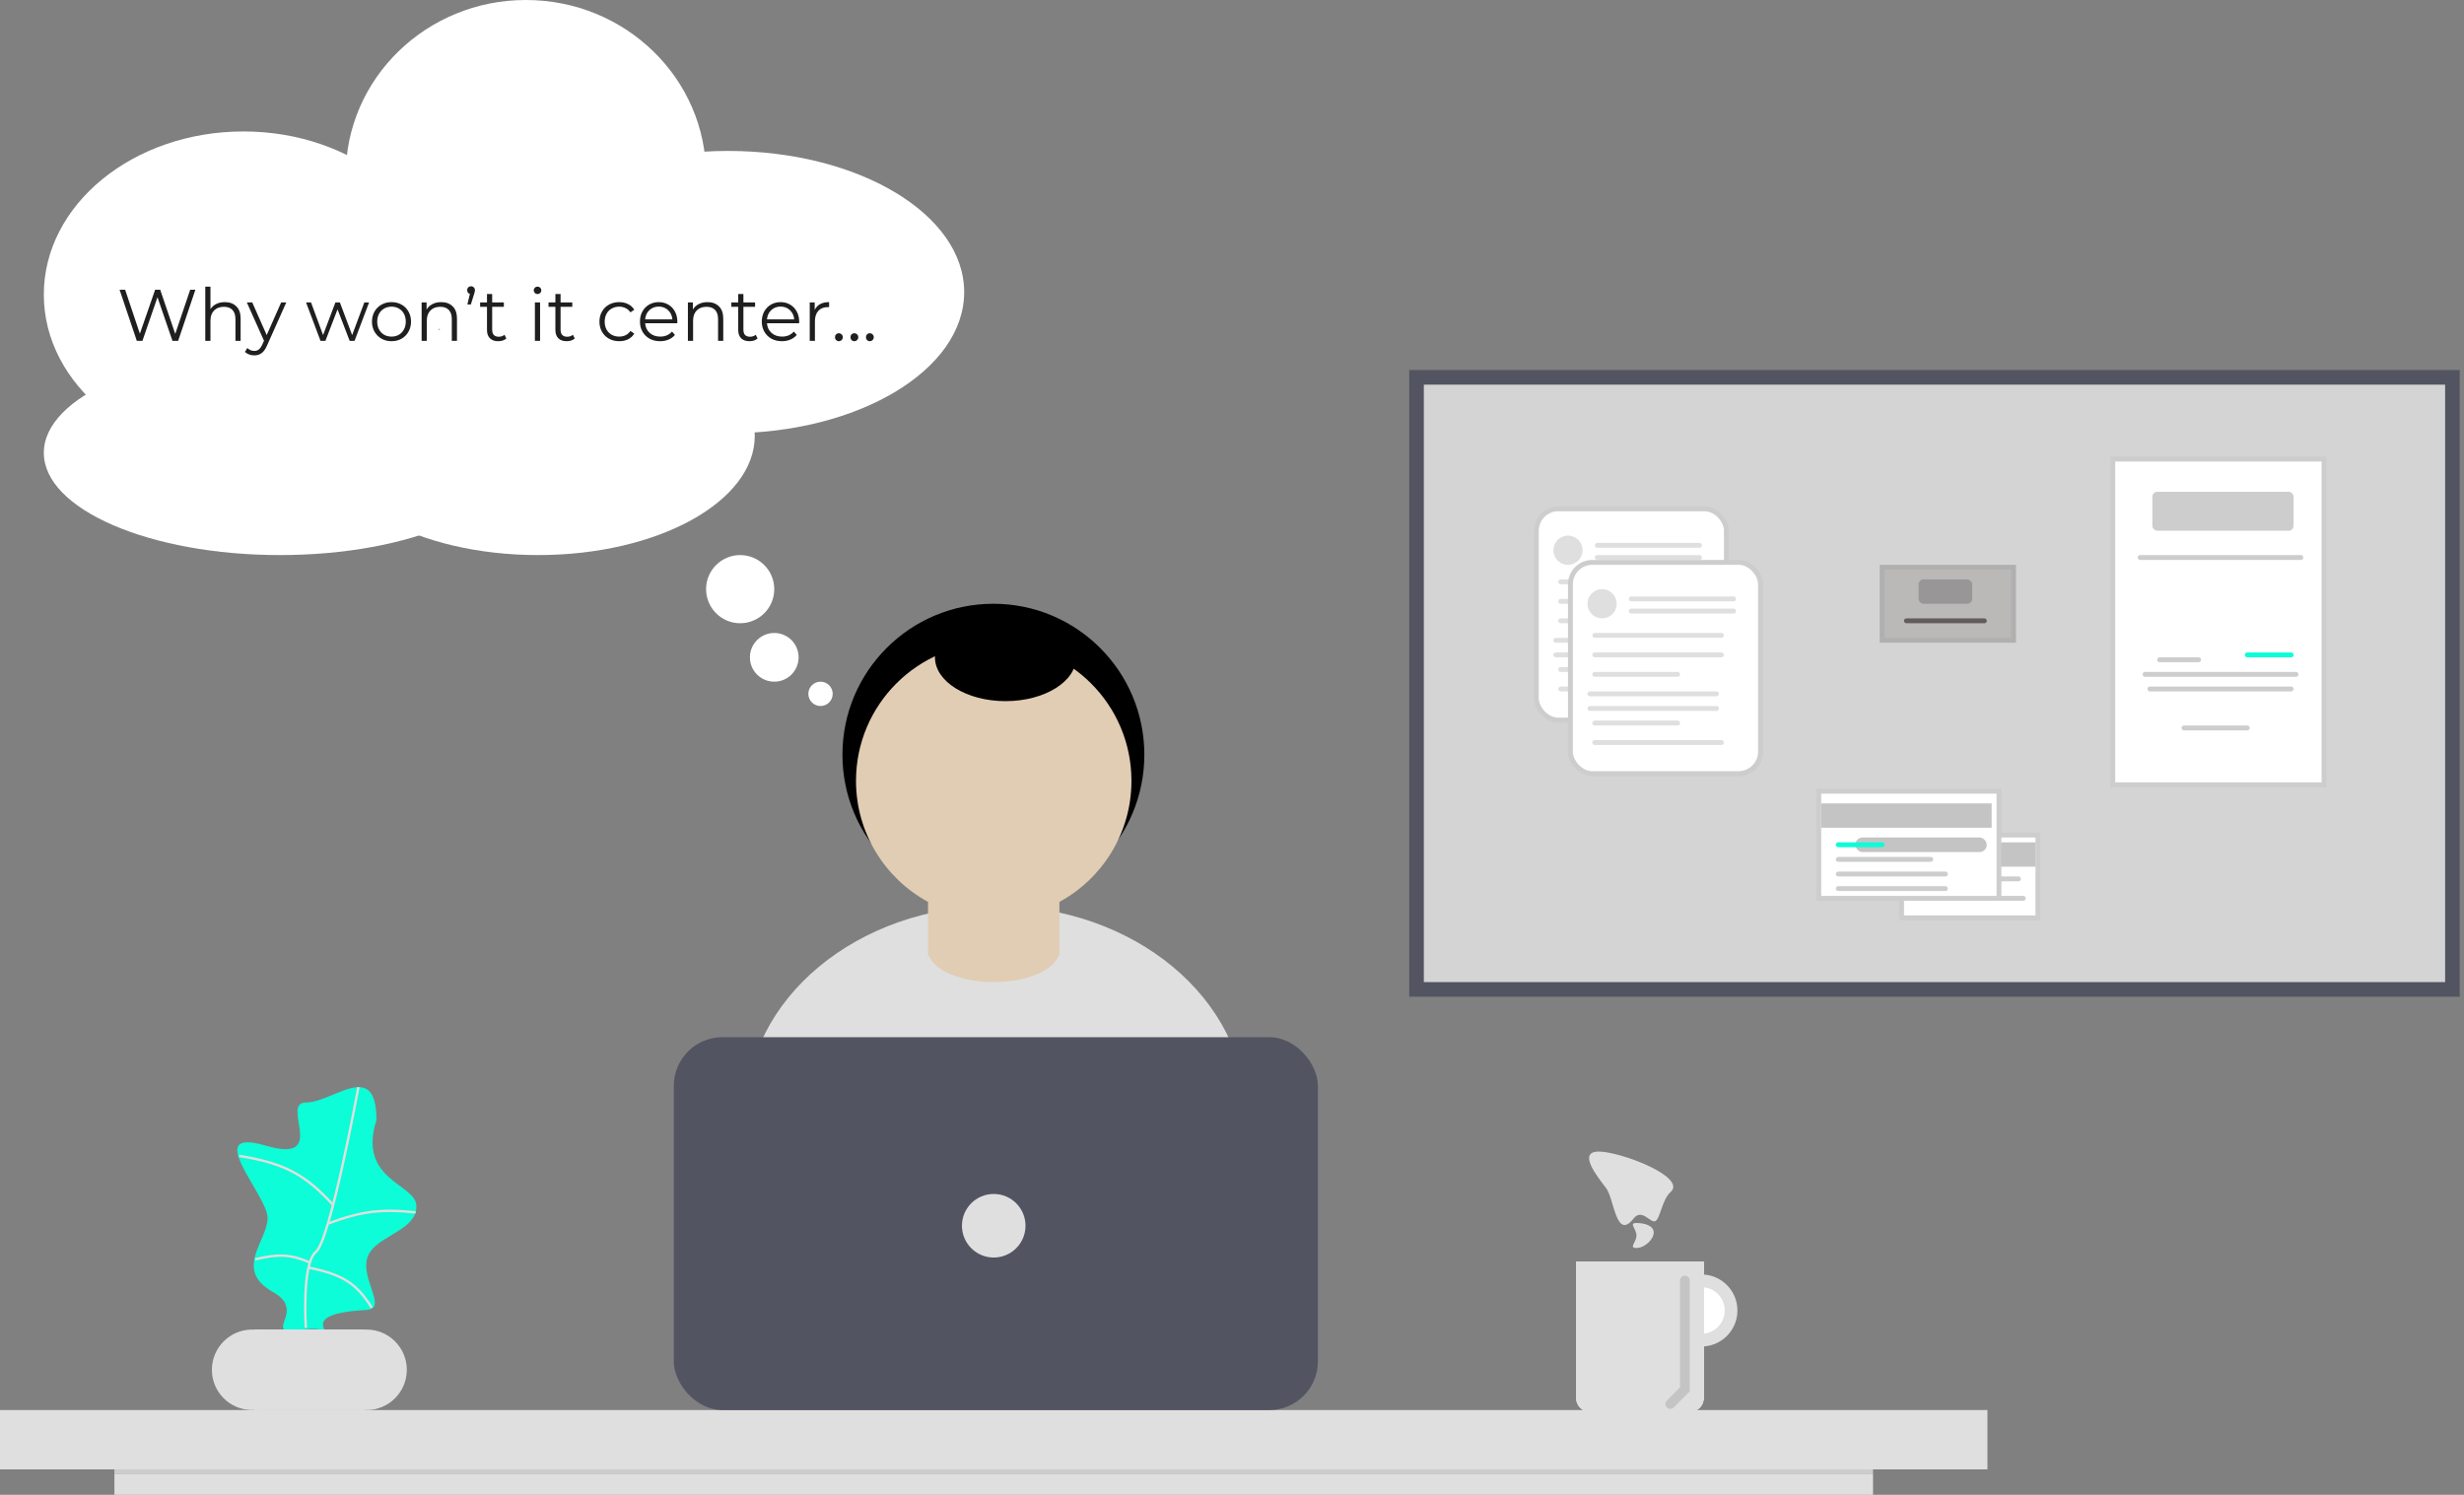 <svg width="506" height="307" viewBox="0 0 506 307" fill="none" xmlns="http://www.w3.org/2000/svg">
<rect x="0" y="0" width="506" height="307" fill="#808080" stroke="none"/>
<ellipse cx="204.504" cy="228.679" rx="51.343" ry="42.641" fill="#DFDFDF"/>
<rect y="289.595" width="408.137" height="12.183" fill="#DFDFDF"/>
<rect x="23.496" y="301.779" width="361.145" height="0.87" fill="#CDCDCD"/>
<rect x="138.366" y="213.015" width="132.275" height="76.58" rx="10" fill="#535461"/>
<rect x="23.496" y="302.649" width="361.145" height="4.351" fill="#DFDFDF"/>
<circle cx="204.069" cy="251.74" r="6.527" fill="#DFDFDF"/>
<circle cx="204" cy="155" r="31" fill="black"/>
<path fill-rule="evenodd" clip-rule="evenodd" d="M217.557 185.231C226.37 180.441 232.351 171.102 232.351 160.366C232.351 144.746 219.689 132.084 204.069 132.084C188.449 132.084 175.786 144.746 175.786 160.366C175.786 171.102 181.768 180.441 190.58 185.231V195.168V196.294H190.78C191.882 199.366 197.412 201.702 204.069 201.702C210.725 201.702 216.255 199.366 217.358 196.294H217.557V195.168V185.231Z" fill="#E1CDB4"/>
<ellipse cx="206.5" cy="135" rx="14.5" ry="9" fill="black"/>
<path d="M85.518 247.762C85.518 252.475 78.342 253.662 76.02 257.099C72.842 261.802 80.427 269.052 74.89 269.052C61.086 269.886 68.987 274.202 65.66 273.061C64.157 272.546 58.837 273.655 58.315 273.061C57.178 271.769 61.55 268.446 56.001 265.312C47.901 260.738 54.951 254.849 54.951 250.136C54.951 245.424 41.255 231.376 54.515 235.277C67.775 239.179 57.324 226.425 62.862 226.425C68.4 226.425 77.311 217.33 77.311 230.03C73.329 242.542 85.518 243.05 85.518 247.762Z" fill="#0CFDD7"/>
<path d="M73.598 223.286C73.598 223.286 67.84 254.71 64.88 257.105C61.92 259.5 62.808 272.712 62.808 272.712" stroke="#DFDFDF" stroke-width="0.5"/>
<path d="M49.106 237.384C58.32 238.899 62.544 241.098 68.379 247.433" stroke="#DFDFDF" stroke-width="0.5"/>
<path d="M67.471 251.248C74.323 248.748 78.234 248.248 85.349 249" stroke="#DFDFDF" stroke-width="0.5"/>
<path d="M52.415 258.629C57.261 257.473 59.687 257.625 63.525 259.241" stroke="#DFDFDF" stroke-width="0.5"/>
<path d="M63.27 260.317C70.282 261.738 73.184 263.505 76.33 268.572" stroke="#DFDFDF" stroke-width="0.5"/>
<rect x="52.214" y="273.061" width="22.626" height="16.534" fill="#DFDFDF"/>
<circle cx="51.779" cy="281.328" r="8.267" fill="#DFDFDF"/>
<rect width="22.626" height="16.534" transform="matrix(-1 0 0 1 74.84 273.061)" fill="#DFDFDF"/>
<circle r="8.267" transform="matrix(-1 0 0 1 75.275 281.328)" fill="#DFDFDF"/>
<circle cx="349.397" cy="269.145" r="7.397" fill="#DFDFDF"/>
<circle cx="349.397" cy="269.145" r="4.786" fill="white"/>
<path d="M323.725 259.137H349.832V287.418C349.832 287.418 347.434 289.304 341.565 290.246C338.493 290.74 329.571 290.246 328.076 290.246C323.725 290.246 323.725 287.418 323.725 287.418V259.137Z" fill="#DFDFDF"/>
<path d="M323.725 259.137H349.832V287.418C349.832 287.418 347.434 289.304 341.565 290.246C338.493 290.74 329.571 290.246 328.076 290.246C323.725 290.246 323.725 287.418 323.725 287.418V259.137Z" fill="#DFDFDF"/>
<path d="M323.725 259.137H349.832V287.418C349.832 287.418 347.434 289.304 341.565 290.246C338.493 290.74 329.571 290.246 328.076 290.246C323.725 290.246 323.725 287.418 323.725 287.418V259.137Z" fill="#DFDFDF"/>
<path d="M323.725 259.137H349.832V287.418C349.832 287.418 347.434 289.304 341.565 290.246C338.493 290.74 329.571 290.246 328.076 290.246C323.725 290.246 323.725 287.418 323.725 287.418V259.137Z" fill="#DFDFDF"/>
<path d="M349.832 259.137H323.725V287.418C323.725 287.418 326.124 289.304 331.992 290.246C335.064 290.74 343.986 290.246 345.481 290.246C349.832 290.246 349.832 287.418 349.832 287.418V259.137Z" fill="#DFDFDF"/>
<path d="M349.832 259.137H323.725V287.418C323.725 287.418 326.124 289.304 331.992 290.246C335.064 290.74 343.986 290.246 345.481 290.246C349.832 290.246 349.832 287.418 349.832 287.418V259.137Z" fill="#DFDFDF"/>
<path d="M349.832 259.137H323.725V287.418C323.725 287.418 326.124 289.304 331.992 290.246C335.064 290.74 343.986 290.246 345.481 290.246C349.832 290.246 349.832 287.418 349.832 287.418V259.137Z" fill="#DFDFDF"/>
<path d="M349.832 259.137H323.725V287.418C323.725 287.418 326.124 289.304 331.992 290.246C335.064 290.74 343.986 290.246 345.481 290.246C349.832 290.246 349.832 287.418 349.832 287.418V259.137Z" fill="#DFDFDF"/>
<path d="M343.066 244.822C341.274 246.403 340.949 250.368 339.888 250.811C338.898 251.223 337.178 248.079 335.447 250.281C331.862 254.844 331.496 246.207 329.825 244.007C328.155 241.807 323.818 236.511 328.318 236.511C332.818 236.511 346.528 241.767 343.066 244.822Z" fill="#DFDFDF"/>
<path d="M339.603 253.133C339.603 254.55 337.723 256.31 336.059 256.31C334.394 256.31 336.059 255.161 336.059 253.744C336.059 252.326 334.394 251.177 336.059 251.177C337.723 251.177 339.603 251.715 339.603 253.133Z" fill="#DFDFDF"/>
<rect x="290.897" y="77.5" width="212.725" height="125.702" fill="#D4D4D4" stroke="#535461" stroke-width="3"/>
<circle cx="168.5" cy="142.5" r="2.5" fill="white"/>
<circle cx="159" cy="135" r="5" fill="white"/>
<circle cx="152" cy="121" r="7" fill="white"/>
<ellipse cx="50" cy="60.5" rx="41" ry="33.5" fill="white"/>
<ellipse cx="108" cy="36" rx="37" ry="36" fill="white"/>
<ellipse cx="149.5" cy="60" rx="48.5" ry="29" fill="white"/>
<ellipse cx="57.5" cy="93" rx="48.5" ry="21" fill="white"/>
<ellipse cx="110.5" cy="89.5" rx="44.5" ry="24.5" fill="white"/>
<path d="M40.125 59.5L36.585 70H35.415L32.34 61.045L29.25 70H28.095L24.555 59.5H25.695L28.725 68.53L31.86 59.5H32.895L35.985 68.575L39.06 59.5H40.125ZM46.175 62.05C47.165 62.05 47.95 62.34 48.53 62.92C49.12 63.49 49.415 64.325 49.415 65.425V70H48.35V65.53C48.35 64.71 48.145 64.085 47.735 63.655C47.325 63.225 46.74 63.01 45.98 63.01C45.13 63.01 44.455 63.265 43.955 63.775C43.465 64.275 43.22 64.97 43.22 65.86V70H42.155V58.87H43.22V63.49C43.51 63.03 43.91 62.675 44.42 62.425C44.93 62.175 45.515 62.05 46.175 62.05ZM58.79 62.11L54.845 70.945C54.525 71.685 54.155 72.21 53.735 72.52C53.315 72.83 52.81 72.985 52.22 72.985C51.84 72.985 51.485 72.925 51.155 72.805C50.825 72.685 50.54 72.505 50.3 72.265L50.795 71.47C51.195 71.87 51.675 72.07 52.235 72.07C52.595 72.07 52.9 71.97 53.15 71.77C53.41 71.57 53.65 71.23 53.87 70.75L54.215 69.985L50.69 62.11H51.8L54.77 68.815L57.74 62.11H58.79ZM75.796 62.11L72.811 70H71.805L69.316 63.535L66.826 70H65.82L62.85 62.11H63.87L66.346 68.815L68.88 62.11H69.796L72.316 68.815L74.82 62.11H75.796ZM80.404 70.075C79.644 70.075 78.959 69.905 78.349 69.565C77.739 69.215 77.259 68.735 76.909 68.125C76.559 67.515 76.384 66.825 76.384 66.055C76.384 65.285 76.559 64.595 76.909 63.985C77.259 63.375 77.739 62.9 78.349 62.56C78.959 62.22 79.644 62.05 80.404 62.05C81.164 62.05 81.849 62.22 82.459 62.56C83.069 62.9 83.544 63.375 83.884 63.985C84.234 64.595 84.409 65.285 84.409 66.055C84.409 66.825 84.234 67.515 83.884 68.125C83.544 68.735 83.069 69.215 82.459 69.565C81.849 69.905 81.164 70.075 80.404 70.075ZM80.404 69.13C80.964 69.13 81.464 69.005 81.904 68.755C82.354 68.495 82.704 68.13 82.954 67.66C83.204 67.19 83.329 66.655 83.329 66.055C83.329 65.455 83.204 64.92 82.954 64.45C82.704 63.98 82.354 63.62 81.904 63.37C81.464 63.11 80.964 62.98 80.404 62.98C79.844 62.98 79.339 63.11 78.889 63.37C78.449 63.62 78.099 63.98 77.839 64.45C77.589 64.92 77.464 65.455 77.464 66.055C77.464 66.655 77.589 67.19 77.839 67.66C78.099 68.13 78.449 68.495 78.889 68.755C79.339 69.005 79.844 69.13 80.404 69.13ZM90.604 62.05C91.594 62.05 92.379 62.34 92.959 62.92C93.549 63.49 93.844 64.325 93.844 65.425V70H92.779V65.53C92.779 64.71 92.574 64.085 92.164 63.655C91.754 63.225 91.169 63.01 90.409 63.01C89.559 63.01 88.884 63.265 88.384 63.775C87.894 64.275 87.649 64.97 87.649 65.86V70H86.584V62.11H87.604V63.565C87.894 63.085 88.294 62.715 88.804 62.455C89.324 62.185 89.924 62.05 90.604 62.05ZM96.738 58.795C96.968 58.795 97.158 58.875 97.308 59.035C97.458 59.185 97.533 59.375 97.533 59.605C97.533 59.725 97.513 59.855 97.473 59.995C97.443 60.125 97.398 60.28 97.338 60.46L96.693 62.53H95.973L96.498 60.37C96.328 60.32 96.193 60.23 96.093 60.1C95.993 59.96 95.943 59.795 95.943 59.605C95.943 59.365 96.018 59.17 96.168 59.02C96.318 58.87 96.508 58.795 96.738 58.795ZM103.981 69.52C103.781 69.7 103.531 69.84 103.231 69.94C102.941 70.03 102.636 70.075 102.316 70.075C101.576 70.075 101.006 69.875 100.606 69.475C100.206 69.075 100.006 68.51 100.006 67.78V63.01H98.596V62.11H100.006V60.385H101.071V62.11H103.471V63.01H101.071V67.72C101.071 68.19 101.186 68.55 101.416 68.8C101.656 69.04 101.996 69.16 102.436 69.16C102.656 69.16 102.866 69.125 103.066 69.055C103.276 68.985 103.456 68.885 103.606 68.755L103.981 69.52ZM109.845 62.11H110.91V70H109.845V62.11ZM110.385 60.385C110.165 60.385 109.98 60.31 109.83 60.16C109.68 60.01 109.605 59.83 109.605 59.62C109.605 59.42 109.68 59.245 109.83 59.095C109.98 58.945 110.165 58.87 110.385 58.87C110.605 58.87 110.79 58.945 110.94 59.095C111.09 59.235 111.165 59.405 111.165 59.605C111.165 59.825 111.09 60.01 110.94 60.16C110.79 60.31 110.605 60.385 110.385 60.385ZM118.029 69.52C117.829 69.7 117.579 69.84 117.279 69.94C116.989 70.03 116.684 70.075 116.364 70.075C115.624 70.075 115.054 69.875 114.654 69.475C114.254 69.075 114.054 68.51 114.054 67.78V63.01H112.644V62.11H114.054V60.385H115.119V62.11H117.519V63.01H115.119V67.72C115.119 68.19 115.234 68.55 115.464 68.8C115.704 69.04 116.044 69.16 116.484 69.16C116.704 69.16 116.914 69.125 117.114 69.055C117.324 68.985 117.504 68.885 117.654 68.755L118.029 69.52ZM127.163 70.075C126.383 70.075 125.683 69.905 125.063 69.565C124.453 69.225 123.973 68.75 123.623 68.14C123.273 67.52 123.098 66.825 123.098 66.055C123.098 65.285 123.273 64.595 123.623 63.985C123.973 63.375 124.453 62.9 125.063 62.56C125.683 62.22 126.383 62.05 127.163 62.05C127.843 62.05 128.448 62.185 128.978 62.455C129.518 62.715 129.943 63.1 130.253 63.61L129.458 64.15C129.198 63.76 128.868 63.47 128.468 63.28C128.068 63.08 127.633 62.98 127.163 62.98C126.593 62.98 126.078 63.11 125.618 63.37C125.168 63.62 124.813 63.98 124.553 64.45C124.303 64.92 124.178 65.455 124.178 66.055C124.178 66.665 124.303 67.205 124.553 67.675C124.813 68.135 125.168 68.495 125.618 68.755C126.078 69.005 126.593 69.13 127.163 69.13C127.633 69.13 128.068 69.035 128.468 68.845C128.868 68.655 129.198 68.365 129.458 67.975L130.253 68.515C129.943 69.025 129.518 69.415 128.978 69.685C128.438 69.945 127.833 70.075 127.163 70.075ZM139.084 66.385H132.484C132.544 67.205 132.859 67.87 133.429 68.38C133.999 68.88 134.719 69.13 135.589 69.13C136.079 69.13 136.529 69.045 136.939 68.875C137.349 68.695 137.704 68.435 138.004 68.095L138.604 68.785C138.254 69.205 137.814 69.525 137.284 69.745C136.764 69.965 136.189 70.075 135.559 70.075C134.749 70.075 134.029 69.905 133.399 69.565C132.779 69.215 132.294 68.735 131.944 68.125C131.594 67.515 131.419 66.825 131.419 66.055C131.419 65.285 131.584 64.595 131.914 63.985C132.254 63.375 132.714 62.9 133.294 62.56C133.884 62.22 134.544 62.05 135.274 62.05C136.004 62.05 136.659 62.22 137.239 62.56C137.819 62.9 138.274 63.375 138.604 63.985C138.934 64.585 139.099 65.275 139.099 66.055L139.084 66.385ZM135.274 62.965C134.514 62.965 133.874 63.21 133.354 63.7C132.844 64.18 132.554 64.81 132.484 65.59H138.079C138.009 64.81 137.714 64.18 137.194 63.7C136.684 63.21 136.044 62.965 135.274 62.965ZM145.286 62.05C146.276 62.05 147.061 62.34 147.641 62.92C148.231 63.49 148.526 64.325 148.526 65.425V70H147.461V65.53C147.461 64.71 147.256 64.085 146.846 63.655C146.436 63.225 145.851 63.01 145.091 63.01C144.241 63.01 143.566 63.265 143.066 63.775C142.576 64.275 142.331 64.97 142.331 65.86V70H141.266V62.11H142.286V63.565C142.576 63.085 142.976 62.715 143.486 62.455C144.006 62.185 144.606 62.05 145.286 62.05ZM155.573 69.52C155.373 69.7 155.123 69.84 154.823 69.94C154.533 70.03 154.228 70.075 153.908 70.075C153.168 70.075 152.598 69.875 152.198 69.475C151.798 69.075 151.598 68.51 151.598 67.78V63.01H150.188V62.11H151.598V60.385H152.663V62.11H155.063V63.01H152.663V67.72C152.663 68.19 152.778 68.55 153.008 68.8C153.248 69.04 153.588 69.16 154.028 69.16C154.248 69.16 154.458 69.125 154.658 69.055C154.868 68.985 155.048 68.885 155.198 68.755L155.573 69.52ZM164.103 66.385H157.503C157.563 67.205 157.878 67.87 158.448 68.38C159.018 68.88 159.738 69.13 160.608 69.13C161.098 69.13 161.548 69.045 161.958 68.875C162.368 68.695 162.723 68.435 163.023 68.095L163.623 68.785C163.273 69.205 162.833 69.525 162.303 69.745C161.783 69.965 161.208 70.075 160.578 70.075C159.768 70.075 159.048 69.905 158.418 69.565C157.798 69.215 157.313 68.735 156.963 68.125C156.613 67.515 156.438 66.825 156.438 66.055C156.438 65.285 156.603 64.595 156.933 63.985C157.273 63.375 157.733 62.9 158.313 62.56C158.903 62.22 159.563 62.05 160.293 62.05C161.023 62.05 161.678 62.22 162.258 62.56C162.838 62.9 163.293 63.375 163.623 63.985C163.953 64.585 164.118 65.275 164.118 66.055L164.103 66.385ZM160.293 62.965C159.533 62.965 158.893 63.21 158.373 63.7C157.863 64.18 157.573 64.81 157.503 65.59H163.098C163.028 64.81 162.733 64.18 162.213 63.7C161.703 63.21 161.063 62.965 160.293 62.965ZM167.306 63.655C167.556 63.125 167.926 62.725 168.416 62.455C168.916 62.185 169.531 62.05 170.261 62.05V63.085L170.006 63.07C169.176 63.07 168.526 63.325 168.056 63.835C167.586 64.345 167.351 65.06 167.351 65.98V70H166.286V62.11H167.306V63.655ZM172.265 70.075C172.045 70.075 171.855 69.995 171.695 69.835C171.545 69.675 171.47 69.48 171.47 69.25C171.47 69.02 171.545 68.83 171.695 68.68C171.855 68.52 172.045 68.44 172.265 68.44C172.485 68.44 172.675 68.52 172.835 68.68C172.995 68.83 173.075 69.02 173.075 69.25C173.075 69.48 172.995 69.675 172.835 69.835C172.675 69.995 172.485 70.075 172.265 70.075ZM175.444 70.075C175.224 70.075 175.034 69.995 174.874 69.835C174.724 69.675 174.649 69.48 174.649 69.25C174.649 69.02 174.724 68.83 174.874 68.68C175.034 68.52 175.224 68.44 175.444 68.44C175.664 68.44 175.854 68.52 176.014 68.68C176.174 68.83 176.254 69.02 176.254 69.25C176.254 69.48 176.174 69.675 176.014 69.835C175.854 69.995 175.664 70.075 175.444 70.075ZM178.622 70.075C178.402 70.075 178.212 69.995 178.052 69.835C177.902 69.675 177.827 69.48 177.827 69.25C177.827 69.02 177.902 68.83 178.052 68.68C178.212 68.52 178.402 68.44 178.622 68.44C178.842 68.44 179.032 68.52 179.192 68.68C179.352 68.83 179.432 69.02 179.432 69.25C179.432 69.48 179.352 69.675 179.192 69.835C179.032 69.995 178.842 70.075 178.622 70.075Z" fill="#1F1F1F"/>
<rect x="386.5" y="116.5" width="27" height="15" fill="#BBB8B8" stroke="#B1B0B0"/>
<rect x="394" y="119" width="11" height="5" rx="1" fill="#989696"/>
<line x1="391.5" y1="127.5" x2="407.5" y2="127.5" stroke="#625C5C" stroke-linecap="round"/>
<path d="M346 263V285.354L343 288.354" stroke="#C4C4C4" stroke-width="2" stroke-linecap="round"/>
<rect x="390.5" y="171.5" width="28" height="17" fill="white" stroke="#CDCDCD"/>
<rect x="393" y="173" width="25" height="5" fill="#C4C4C4"/>
<line x1="400.5" y1="180.5" x2="414.5" y2="180.5" stroke="#CDCDCD" stroke-linecap="round"/>
<line x1="402.5" y1="184.5" x2="415.5" y2="184.5" stroke="#CDCDCD" stroke-linecap="round"/>
<rect x="373.5" y="162.5" width="37" height="22" fill="white" stroke="#CDCDCD"/>
<path d="M374 165H409V170H374V165Z" fill="#C4C4C4"/>
<rect x="381" y="172" width="27" height="3" rx="1.5" fill="#C4C4C4"/>
<line x1="377.5" y1="173.5" x2="386.5" y2="173.5" stroke="#0CFDD7" stroke-linecap="round"/>
<line x1="377.5" y1="176.5" x2="396.5" y2="176.5" stroke="#CDCDCD" stroke-linecap="round"/>
<line x1="377.5" y1="182.5" x2="399.5" y2="182.5" stroke="#CDCDCD" stroke-linecap="round"/>
<line x1="377.5" y1="179.5" x2="399.5" y2="179.5" stroke="#CDCDCD" stroke-linecap="round"/>
<rect x="433.874" y="94.294" width="43.382" height="66.878" fill="white" stroke="#CDCDCD"/>
<line x1="439.5" y1="114.5" x2="472.5" y2="114.5" stroke="#CDCDCD" stroke-linecap="round"/>
<line x1="443.5" y1="135.5" x2="451.5" y2="135.5" stroke="#CDCDCD" stroke-linecap="round"/>
<line x1="461.5" y1="134.5" x2="470.5" y2="134.5" stroke="#0CFDD7" stroke-linecap="round"/>
<line x1="440.5" y1="138.5" x2="471.5" y2="138.5" stroke="#CDCDCD" stroke-linecap="round"/>
<line x1="441.5" y1="141.5" x2="470.5" y2="141.5" stroke="#CDCDCD" stroke-linecap="round"/>
<line x1="448.5" y1="149.5" x2="461.5" y2="149.5" stroke="#CDCDCD" stroke-linecap="round"/>
<rect x="442" y="101" width="29" height="8" rx="1" fill="#CDCDCD"/>
<rect x="322.5" y="115.5" width="39.031" height="43.382" rx="4.5" fill="white" stroke="#CDCDCD"/>
<line x1="327.5" y1="152.5" x2="353.5" y2="152.5" stroke="#DFDFDF" stroke-linecap="round"/>
<line x1="327.5" y1="148.5" x2="344.5" y2="148.5" stroke="#DFDFDF" stroke-linecap="round"/>
<line x1="327.5" y1="134.5" x2="353.5" y2="134.5" stroke="#DFDFDF" stroke-linecap="round"/>
<line x1="327.5" y1="138.5" x2="344.5" y2="138.5" stroke="#DFDFDF" stroke-linecap="round"/>
<line x1="327.5" y1="130.5" x2="353.5" y2="130.5" stroke="#DFDFDF" stroke-linecap="round"/>
<line x1="326.5" y1="142.5" x2="352.5" y2="142.5" stroke="#DFDFDF" stroke-linecap="round"/>
<circle cx="329" cy="124" r="3" fill="#DFDFDF"/>
<path d="M335 125.5H345.5H356M335 123H356" stroke="#DFDFDF" stroke-linecap="round"/>
<line x1="326.5" y1="145.5" x2="352.5" y2="145.5" stroke="#DFDFDF" stroke-linecap="round"/>
<rect x="315.5" y="104.5" width="39.031" height="43.382" rx="4.5" fill="white" stroke="#CDCDCD"/>
<line x1="320.5" y1="141.5" x2="346.5" y2="141.5" stroke="#DFDFDF" stroke-linecap="round"/>
<line x1="320.5" y1="137.5" x2="337.5" y2="137.5" stroke="#DFDFDF" stroke-linecap="round"/>
<line x1="320.5" y1="123.5" x2="346.5" y2="123.5" stroke="#DFDFDF" stroke-linecap="round"/>
<line x1="320.5" y1="127.5" x2="337.5" y2="127.5" stroke="#DFDFDF" stroke-linecap="round"/>
<line x1="320.5" y1="119.5" x2="346.5" y2="119.5" stroke="#DFDFDF" stroke-linecap="round"/>
<line x1="319.5" y1="131.5" x2="345.5" y2="131.5" stroke="#DFDFDF" stroke-linecap="round"/>
<circle cx="322" cy="113" r="3" fill="#DFDFDF"/>
<path d="M328 114.5H338.5H349M328 112H349" stroke="#DFDFDF" stroke-linecap="round"/>
<line x1="319.5" y1="134.5" x2="345.5" y2="134.5" stroke="#DFDFDF" stroke-linecap="round"/>
<rect x="322.5" y="115.5" width="39.031" height="43.382" rx="4.5" fill="white" stroke="#CDCDCD"/>
<line x1="327.5" y1="152.5" x2="353.5" y2="152.5" stroke="#DFDFDF" stroke-linecap="round"/>
<line x1="327.5" y1="148.5" x2="344.5" y2="148.5" stroke="#DFDFDF" stroke-linecap="round"/>
<line x1="327.5" y1="134.5" x2="353.5" y2="134.5" stroke="#DFDFDF" stroke-linecap="round"/>
<line x1="327.5" y1="138.5" x2="344.5" y2="138.5" stroke="#DFDFDF" stroke-linecap="round"/>
<line x1="327.5" y1="130.5" x2="353.5" y2="130.5" stroke="#DFDFDF" stroke-linecap="round"/>
<line x1="326.5" y1="142.5" x2="352.5" y2="142.5" stroke="#DFDFDF" stroke-linecap="round"/>
<circle cx="329" cy="124" r="3" fill="#DFDFDF"/>
<path d="M335 125.5H345.5H356M335 123H356" stroke="#DFDFDF" stroke-linecap="round"/>
<line x1="326.5" y1="145.5" x2="352.5" y2="145.5" stroke="#DFDFDF" stroke-linecap="round"/>
</svg>
